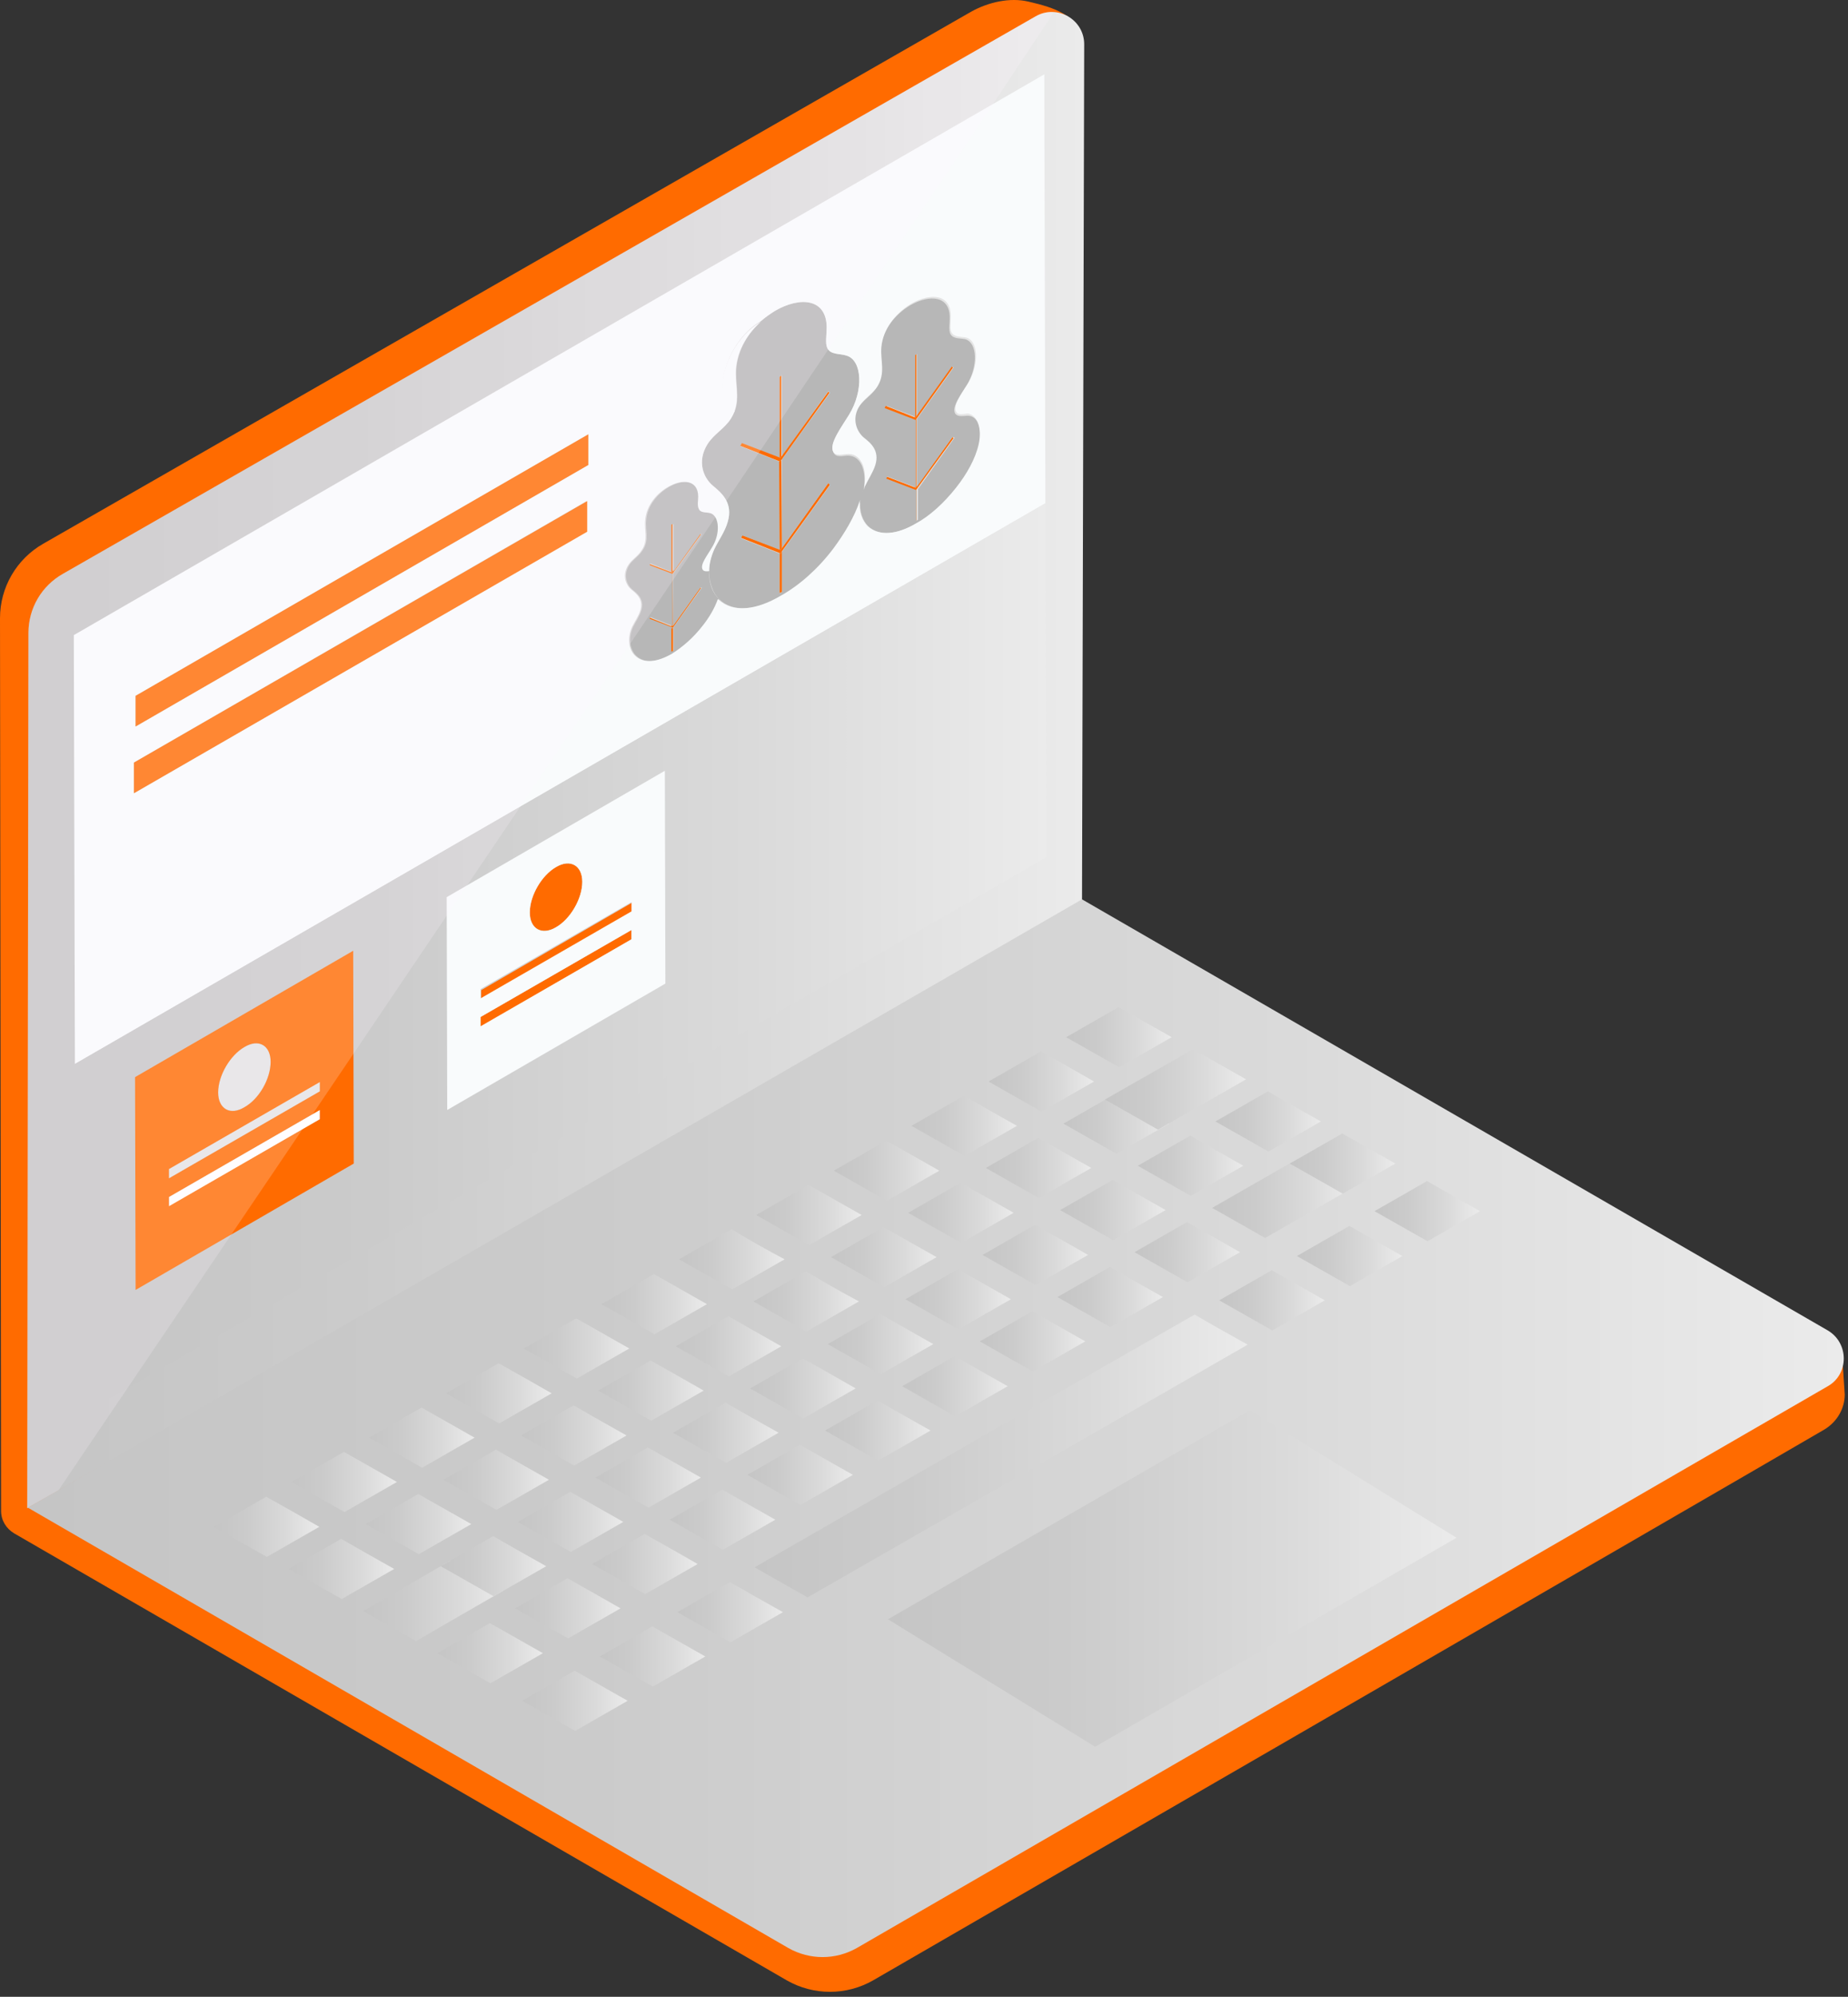 <svg width="338" height="365" viewBox="0 0 338 365" fill="none" xmlns="http://www.w3.org/2000/svg">
<rect x="0" y="0" width="338" height="365" fill="#333333" stroke="none"/>
<path d="M7.9 99.395L177.7 2.095C180.8 0.395 184.7 -0.505 188.1 0.295C192.9 1.395 197.4 2.895 197.4 7.095L197.7 164.895L182.8 173.695C187.7 176.095 336.7 248.595 337 248.795L337.4 254.895C337.4 257.495 336 259.895 333.7 261.295C308.3 276.095 159.7 361.995 159.7 361.995C154.8 364.795 148.8 364.795 143.9 361.995L2.6 280.295C1.1 279.395 0.2 277.895 0.2 276.195L0 112.995C0 107.395 3 102.195 7.9 99.395Z" fill="#FF6B00"/>
<path d="M5 275.695L197.9 165.595L198.3 8.095C198.3 3.595 193.4 0.695 189.4 2.995L11.5 104.895C7.6 107.095 5.2 111.195 5.2 115.695L5 275.695Z" fill="url(#paint0_linear)"/>
<path d="M167.3 89.595L167.5 89.695L167.6 89.495V95.095L167.3 95.295V89.595Z" fill="#FF6B00"/>
<path d="M142.5 68.895L142.9 68.595V83.495L142.7 83.695L142.5 83.595V68.895Z" fill="#FF6B00"/>
<path d="M58.5 197.695V199.495L30.9 215.395V213.695L58.5 197.695Z" fill="#E4E4E4"/>
<path d="M58.5 202.895V204.595L30.9 220.595V218.795L58.5 202.895Z" fill="white"/>
<path d="M174.2 79.895L174.4 80.095L167.6 89.495L167.5 89.695L167.3 89.595L161.8 87.495L162.1 87.095L167.3 89.095L167.5 89.195L167.6 88.995L174.2 79.895Z" fill="#FF6B00"/>
<path d="M167.3 76.695L167.4 76.795L167.6 76.595V88.995L167.5 89.195L167.3 89.095V76.695Z" fill="#FF6B00"/>
<path d="M167.2 64.895L167.6 64.695V76.095L167.4 76.295H167.3L167.2 64.895Z" fill="#FF6B00"/>
<path d="M177 75.995C178.9 75.995 179.7 78.495 179.1 81.195C178.5 83.895 176.9 86.695 175 89.095C172.8 91.895 170.2 94.295 167.6 95.695C164.2 97.695 160.9 98.095 158.8 96.195C157.8 95.195 157.1 93.495 157.4 91.395C157.5 90.895 157.7 90.495 157.8 89.995C157.8 89.895 157.8 89.795 157.8 89.795C157.9 89.595 157.9 89.395 158 89.195C158.6 87.895 159.5 86.595 159.9 85.295C160.7 82.695 159.1 81.295 157.8 80.295C156.5 79.195 155.5 76.895 157 74.495C157.9 73.095 159.4 72.295 160.3 70.895C161.8 68.495 160.8 66.195 161 63.795C161.3 60.295 163.8 57.395 166.5 55.795C170 53.795 173.8 53.995 173.7 58.195C173.7 59.195 173.5 60.295 173.8 60.995C174.3 61.995 175.5 61.795 176.5 61.995C178.8 62.595 178.9 66.895 176.9 70.295C175.8 72.095 174 74.395 174.7 75.595C175.2 76.295 176.2 75.995 177 75.995ZM174.2 79.895L167.7 88.995V76.595L174.4 67.195L174.2 66.995L167.7 76.095V64.695L167.4 64.895V76.195L162.2 74.195L162 74.595L167.5 76.695V89.095L162.3 87.095L162.1 87.495L167.6 89.595V95.195L167.9 94.995V89.395L174.6 79.995L174.2 79.895Z" fill="#B7B7B7"/>
<path d="M151.5 88.295L151.8 88.595L143 100.795L142.8 101.195L142.6 101.095L135.5 98.295L135.7 97.795L142.6 100.395L142.8 100.495L143 100.195L151.5 88.295Z" fill="#FF6B00"/>
<path d="M155.1 83.295C157.6 83.295 158.6 86.395 157.9 89.795C157.9 89.895 157.9 89.995 157.9 89.995C157.8 90.495 157.7 90.895 157.5 91.395C156.5 94.495 154.6 97.595 152.6 100.295C149.8 103.995 146.4 106.995 143 108.895C138.6 111.495 134.3 112.095 131.6 109.595L131.5 109.495C130.4 108.395 129.7 106.495 129.7 104.395C129.7 103.195 130 101.895 130.6 100.495C131.4 98.795 132.6 97.195 133.1 95.395C134.1 91.995 132.1 90.195 130.4 88.795C128.7 87.395 127.4 84.395 129.4 81.195C130.6 79.295 132.5 78.395 133.7 76.495C134 75.995 134.2 75.595 134.4 75.095C135.4 72.495 134.4 69.895 134.7 67.195C135 63.795 136.9 60.795 139.3 58.595C140.1 57.895 141 57.295 141.8 56.795C146.3 54.195 151.2 54.495 151.2 59.895C151.2 61.195 150.9 62.695 151.3 63.595C151.9 64.895 153.6 64.595 154.8 64.995C157.7 65.795 158 71.395 155.3 75.795C153.9 78.095 151.6 81.095 152.4 82.595C152.8 83.795 154.1 83.295 155.1 83.295ZM151.5 88.295L143 100.195V83.995L151.8 71.795L151.5 71.495L143 83.395V68.595L142.6 68.895V83.695L135.8 81.095L135.5 81.595L142.6 84.395V100.495L135.8 97.895L135.5 98.395L142.6 101.195V108.495L143 108.195V100.895L151.8 88.695L151.5 88.295Z" fill="#B7B7B7"/>
<path d="M142.6 101.095L142.8 101.195L143 100.795V108.195L142.6 108.395V101.095Z" fill="#FF6B00"/>
<path d="M142.5 84.295L142.7 84.395L142.9 84.095L143 100.195L142.8 100.495L142.6 100.395L142.5 84.295Z" fill="#FF6B00"/>
<path d="M128 97.495L128.2 97.695L123 104.895L122.9 104.995H122.8L118.6 103.395L118.8 103.095L122.8 104.595L122.9 104.695L123 104.495L128 97.495Z" fill="#FF6B00"/>
<path d="M122.8 104.995H122.9L123 104.895L123.1 114.395L122.9 114.495H122.8V104.995Z" fill="#FF6B00"/>
<path d="M128.1 107.395L128.2 107.495L123.1 114.695L122.9 114.895L122.8 114.795L118.6 113.195L118.8 112.895L122.8 114.495H122.9L123.1 114.395L128.1 107.395Z" fill="#FF6B00"/>
<path d="M129.7 104.395C129.6 106.595 130.3 108.395 131.5 109.495C130.9 111.195 129.9 112.895 128.7 114.395C127 116.595 125 118.295 123.1 119.495C120.5 120.995 118 121.395 116.4 119.895C115.3 118.895 114.8 116.795 115.8 114.595C116.3 113.595 117 112.595 117.3 111.595C117.9 109.595 116.7 108.595 115.7 107.795C114.7 106.995 113.9 105.195 115.1 103.295C115.8 102.195 116.9 101.695 117.6 100.495C118.8 98.695 118 96.895 118.2 95.095C118.4 92.395 120.3 90.195 122.4 88.995C125 87.495 127.9 87.695 127.9 90.795C127.9 91.495 127.7 92.395 128 92.995C128.3 93.795 129.3 93.595 130.1 93.795C131.8 94.295 132 97.595 130.4 100.095C129.6 101.495 128.2 103.195 128.7 104.095C128.7 104.495 129.2 104.495 129.7 104.395ZM128.1 107.395L123.1 114.395V104.895L128.3 97.695L128.2 97.495L123.2 104.495V95.795L123 95.895V104.595L119 102.995L118.8 103.295L123 104.895V114.395L119 112.795L118.8 113.095L123 114.695V118.995L123.2 118.895V114.595L128.4 107.395H128.1Z" fill="#B7B7B7"/>
<path d="M122.8 114.795L122.9 114.895L123.1 114.695V118.995L122.8 119.095V114.795Z" fill="#FF6B00"/>
<path d="M151.5 71.595L151.7 71.795L142.9 84.095L142.7 84.395L142.5 84.295L135.4 81.495L135.7 80.995L142.5 83.595L142.7 83.695L142.9 83.495L151.5 71.595Z" fill="#FF6B00"/>
<path d="M138.9 58.995C139 58.895 139.1 58.895 139.2 58.795C136.8 60.895 134.9 63.895 134.6 67.395C134.4 70.095 135.3 72.595 134.3 75.295C132.9 74.695 132.1 73.095 132.1 70.795C132.1 66.495 135.1 61.195 138.9 58.995Z" fill="#F9FBFC"/>
<path d="M191 13.595L13.5 116.095L13.7 194.495L191.2 91.995L191 13.595ZM24.5 144.995V139.395L107.3 91.595V97.195L24.5 144.995ZM24.8 132.795V127.195L107.6 79.395V84.995L24.8 132.795ZM179 81.195C178.4 83.895 176.8 86.695 174.9 89.095C172.7 91.895 170.1 94.295 167.5 95.695C164.1 97.695 160.8 98.095 158.7 96.195C157.7 95.195 157 93.495 157.3 91.395C156.3 94.495 154.4 97.595 152.4 100.295C149.6 103.995 146.2 106.995 142.8 108.895C138.4 111.495 134.1 112.095 131.4 109.595L131.3 109.495C130.7 111.195 129.7 112.895 128.5 114.395C126.8 116.595 124.8 118.295 122.9 119.495C120.3 120.995 117.8 121.395 116.2 119.895C115.1 118.895 114.6 116.795 115.6 114.595C116.1 113.595 116.8 112.595 117.1 111.595C117.7 109.595 116.5 108.595 115.5 107.795C114.5 106.995 113.7 105.195 114.9 103.295C115.6 102.195 116.7 101.695 117.4 100.495C118.6 98.695 117.8 96.895 118 95.095C118.2 92.395 120.1 90.195 122.2 88.995C124.8 87.495 127.7 87.695 127.7 90.795C127.7 91.495 127.5 92.395 127.8 92.995C128.1 93.795 129.1 93.595 129.9 93.795C131.6 94.295 131.8 97.595 130.2 100.095C129.4 101.495 128 103.195 128.5 104.095C128.7 104.495 129.2 104.395 129.7 104.395C129.7 103.195 130 101.895 130.6 100.495C131.4 98.795 132.6 97.195 133.1 95.395C134.1 91.995 132.1 90.195 130.4 88.795C128.7 87.395 127.4 84.395 129.4 81.195C130.6 79.295 132.5 78.395 133.7 76.495C134 75.995 134.2 75.595 134.4 75.095C133 74.495 132.2 72.895 132.2 70.595C132.2 66.295 135.2 60.995 139 58.795C139.1 58.695 139.2 58.695 139.3 58.595C140.1 57.895 141 57.295 141.8 56.795C146.3 54.195 151.2 54.495 151.2 59.895C151.2 61.195 150.9 62.695 151.3 63.595C151.9 64.895 153.6 64.595 154.8 64.995C157.7 65.795 158 71.395 155.3 75.795C153.9 78.095 151.6 81.095 152.4 82.595C152.9 83.495 154.2 82.995 155.2 82.995C157.7 82.995 158.7 86.095 158 89.495C158.1 89.295 158.1 89.095 158.2 88.895C158.8 87.595 159.7 86.295 160.1 84.995C160.9 82.395 159.3 80.995 158 79.995C156.7 78.895 155.7 76.595 157.2 74.195C158.1 72.795 159.6 71.995 160.5 70.595C162 68.195 161 65.895 161.2 63.495C161.5 59.995 164 57.095 166.7 55.495C170.2 53.495 174 53.695 173.9 57.895C173.9 58.895 173.7 59.995 174 60.695C174.5 61.695 175.7 61.495 176.7 61.695C179 62.295 179.1 66.595 177.1 69.995C176 71.795 174.2 74.095 174.9 75.295C175.3 75.995 176.3 75.595 177.1 75.595C178.9 75.995 179.6 78.495 179 81.195Z" fill="#F9FBFC"/>
<path d="M174.1 66.995L174.3 67.195L167.6 76.595L167.4 76.795L167.3 76.695L161.8 74.595L162 74.195L167.3 76.295H167.4L167.6 76.095L174.1 66.995Z" fill="#FF6B00"/>
<path d="M115.5 169.995V171.695L87.9 187.695V185.895L115.5 169.995Z" fill="#FF6B00"/>
<path d="M115.6 165V166.8L88 182.7V181L115.6 165Z" fill="#FF6B00"/>
<path d="M13.7 194.495L191.2 91.995L191.4 156.695L13.9 259.195L13.7 194.495ZM121.7 179.895L121.6 140.995L81.7 163.995L81.8 202.895L121.7 179.895ZM64.7 212.795L64.6 173.895L24.7 196.995L24.8 235.895L64.7 212.795Z" fill="url(#paint1_linear)"/>
<path d="M101.7 158.495C104.3 156.995 106.5 158.195 106.5 161.195C106.5 164.195 104.4 167.995 101.7 169.495C99.1 170.995 96.9 169.795 96.9 166.795C96.9 163.795 99 159.995 101.7 158.495Z" fill="#FF6B00"/>
<path d="M122.8 95.895L123 95.795V104.495L122.9 104.695L122.8 104.595V95.895Z" fill="#FF6B00"/>
<path d="M81.7 163.995L121.6 140.895L121.7 179.795L81.8 202.895L81.7 163.995ZM101.7 158.495C99.1 159.995 96.9 163.695 96.9 166.795C96.9 169.795 99.1 171.095 101.7 169.495C104.3 167.995 106.5 164.295 106.5 161.195C106.5 158.195 104.3 156.895 101.7 158.495ZM115.5 166.595V164.895L87.9 180.795V182.495L115.5 166.595ZM115.5 171.695V169.995L87.9 185.895V187.595L115.5 171.695Z" fill="#F9FBFC"/>
<path d="M44.7 191.395C47.4 189.895 49.5 191.095 49.5 194.095C49.5 197.095 47.4 200.895 44.7 202.395C42.1 203.895 39.9 202.695 39.9 199.695C39.9 196.595 42 192.895 44.7 191.395Z" fill="#E4E4E4"/>
<path d="M24.7 196.895L64.6 173.795L64.7 212.695L24.8 235.795L24.7 196.895ZM44.7 191.395C42.1 192.895 39.9 196.595 39.9 199.695C39.9 202.695 42.1 203.995 44.7 202.395C47.4 200.895 49.5 197.195 49.5 194.095C49.5 191.095 47.3 189.795 44.7 191.395ZM58.5 199.495V197.795L30.9 213.695V215.395L58.5 199.495ZM58.5 204.595V202.895L30.9 218.795V220.495L58.5 204.595Z" fill="#FF6B00"/>
<path d="M107.4 91.595V97.195L24.5 144.995V139.395L107.4 91.595Z" fill="#FF6B00"/>
<path d="M107.6 79.395V84.995L24.8 132.795V127.195L107.6 79.395Z" fill="#FF6B00"/>
<path d="M5.1 275.595L197.9 164.395L334.3 243.195C338.2 245.495 338.2 251.195 334.3 253.395L156.7 356.095C152.8 358.295 148.1 358.295 144.2 356.095L5.1 275.595Z" fill="url(#paint2_linear)"/>
<path d="M58.4 279.095C54.6 281.295 52.6 282.395 48.8 284.595C44.9 282.395 43 281.295 39.1 279.095C42.9 276.895 44.9 275.795 48.7 273.595C52.6 275.795 54.6 276.895 58.4 279.095Z" fill="url(#paint3_linear)"/>
<path d="M72.6 270.895C68.8 273.095 66.8 274.195 63 276.395C59.1 274.195 57.2 273.095 53.3 270.895C57.1 268.695 59.1 267.595 62.9 265.395C66.8 267.595 68.7 268.695 72.6 270.895Z" fill="url(#paint4_linear)"/>
<path d="M86.8 262.795C83 264.995 81 266.095 77.2 268.295C73.3 266.095 71.4 264.995 67.5 262.795C71.3 260.595 73.3 259.495 77.1 257.295C81 259.495 82.9 260.595 86.8 262.795Z" fill="url(#paint5_linear)"/>
<path d="M100.9 254.695C97.1 256.895 95.1 257.995 91.3 260.195C87.4 257.995 85.5 256.895 81.6 254.695C85.4 252.495 87.4 251.395 91.2 249.195C95.1 251.395 97.1 252.495 100.9 254.695Z" fill="url(#paint6_linear)"/>
<path d="M115.1 246.495C111.3 248.695 109.3 249.795 105.5 251.995C101.6 249.795 99.7 248.695 95.8 246.495C99.6 244.295 101.6 243.195 105.4 240.995C109.3 243.195 111.2 244.295 115.1 246.495Z" fill="url(#paint7_linear)"/>
<path d="M129.3 238.395C125.5 240.595 123.5 241.695 119.7 243.895C115.8 241.695 113.9 240.595 110 238.395C113.8 236.195 115.8 235.095 119.6 232.895C123.5 235.095 125.4 236.195 129.3 238.395Z" fill="url(#paint8_linear)"/>
<path d="M143.5 230.195C139.7 232.395 137.7 233.495 133.9 235.695C130 233.495 128.1 232.395 124.2 230.195C128 227.995 130 226.895 133.8 224.695C137.6 226.995 139.6 228.095 143.5 230.195Z" fill="url(#paint9_linear)"/>
<path d="M157.6 222.095C153.8 224.295 151.8 225.395 148 227.595C144.1 225.395 142.2 224.295 138.3 222.095C142.1 219.895 144.1 218.795 147.9 216.595C151.8 218.795 153.7 219.895 157.6 222.095Z" fill="url(#paint10_linear)"/>
<path d="M171.8 213.995C168 216.195 166 217.295 162.2 219.495C158.3 217.295 156.4 216.195 152.5 213.995C156.3 211.795 158.3 210.695 162.1 208.495C166 210.695 167.9 211.795 171.8 213.995Z" fill="url(#paint11_linear)"/>
<path d="M186 205.795C182.2 207.995 180.2 209.095 176.4 211.295C172.5 209.095 170.6 207.995 166.7 205.795C170.5 203.595 172.5 202.495 176.3 200.295C180.1 202.495 182.1 203.595 186 205.795Z" fill="url(#paint12_linear)"/>
<path d="M200.1 197.695C196.3 199.895 194.3 200.995 190.5 203.195C186.6 200.995 184.7 199.895 180.8 197.695C184.6 195.495 186.6 194.395 190.4 192.195C194.3 194.395 196.3 195.495 200.1 197.695Z" fill="url(#paint13_linear)"/>
<path d="M214.3 189.595C210.5 191.795 208.5 192.895 204.7 195.095C200.8 192.895 198.9 191.795 195 189.595C198.8 187.395 200.8 186.295 204.6 184.095C208.5 186.295 210.4 187.395 214.3 189.595Z" fill="url(#paint14_linear)"/>
<path d="M72.1 286.795C68.3 288.995 66.3 290.095 62.5 292.295C58.6 290.095 56.7 288.995 52.8 286.795C56.6 284.595 58.6 283.495 62.4 281.295C66.2 283.495 68.2 284.595 72.1 286.795Z" fill="url(#paint15_linear)"/>
<path d="M86.2 278.595C82.4 280.795 80.4 281.895 76.6 284.095C72.7 281.895 70.8 280.795 66.9 278.595C70.7 276.395 72.7 275.295 76.5 273.095C80.4 275.295 82.3 276.395 86.2 278.595Z" fill="url(#paint16_linear)"/>
<path d="M100.4 270.495C96.6 272.695 94.6 273.795 90.8 275.995C86.9 273.795 85 272.695 81.1 270.495C84.9 268.295 86.9 267.195 90.7 264.995C94.6 267.195 96.5 268.295 100.4 270.495Z" fill="url(#paint17_linear)"/>
<path d="M114.6 262.395C110.8 264.595 108.8 265.695 105 267.895C101.1 265.695 99.2 264.595 95.3 262.395C99.1 260.195 101.1 259.095 104.9 256.895C108.7 259.095 110.7 260.195 114.6 262.395Z" fill="url(#paint18_linear)"/>
<path d="M128.7 254.195C124.9 256.395 122.9 257.495 119.1 259.695C115.2 257.495 113.3 256.395 109.4 254.195C113.2 251.995 115.2 250.895 119 248.695C122.9 250.895 124.9 251.995 128.7 254.195Z" fill="url(#paint19_linear)"/>
<path d="M142.9 246.095C139.1 248.295 137.1 249.395 133.3 251.595C129.4 249.395 127.5 248.295 123.6 246.095C127.4 243.895 129.4 242.795 133.2 240.595C137.1 242.795 139 243.895 142.9 246.095Z" fill="url(#paint20_linear)"/>
<path d="M157.1 237.895C153.3 240.095 151.3 241.195 147.5 243.395C143.6 241.195 141.7 240.095 137.8 237.895C141.6 235.695 143.6 234.595 147.4 232.395C151.3 234.695 153.2 235.795 157.1 237.895Z" fill="url(#paint21_linear)"/>
<path d="M171.3 229.795C167.5 231.995 165.5 233.095 161.7 235.295C157.8 233.095 155.9 231.995 152 229.795C155.8 227.595 157.8 226.495 161.6 224.295C165.4 226.495 167.4 227.595 171.3 229.795Z" fill="url(#paint22_linear)"/>
<path d="M185.4 221.695C181.6 223.895 179.6 224.995 175.8 227.195C171.9 224.995 170 223.895 166.1 221.695C169.9 219.495 171.9 218.395 175.7 216.195C179.6 218.395 181.5 219.495 185.4 221.695Z" fill="url(#paint23_linear)"/>
<path d="M199.6 213.495C195.8 215.695 193.8 216.795 190 218.995C186.1 216.795 184.2 215.695 180.3 213.495C184.1 211.295 186.1 210.195 189.9 207.995C193.8 210.195 195.7 211.295 199.6 213.495Z" fill="url(#paint24_linear)"/>
<path d="M213.8 205.395C210 207.595 208 208.695 204.2 210.895C200.3 208.695 198.4 207.595 194.5 205.395C198.3 203.195 200.3 202.095 204.1 199.895C207.9 202.095 209.9 203.195 213.8 205.395Z" fill="url(#paint25_linear)"/>
<path d="M227.9 197.295C221.5 200.995 218.2 202.795 211.8 206.495C207.9 204.295 206 203.195 202.1 200.995C208.5 197.295 211.8 195.495 218.2 191.795C222.1 193.995 224 195.095 227.9 197.295Z" fill="url(#paint26_linear)"/>
<path d="M92 290.795C85.6 294.495 82.4 296.295 76.1 299.995C72.2 297.795 70.3 296.695 66.4 294.495C72.8 290.795 76 288.995 82.3 285.295C86.2 287.495 88.1 288.595 92 290.795Z" fill="url(#paint27_linear)"/>
<path d="M99.9 286.295C96.1 288.495 94.1 289.595 90.3 291.795C86.4 289.595 84.5 288.495 80.6 286.295C84.4 284.095 86.4 282.995 90.2 280.795C94 282.995 96 284.095 99.9 286.295Z" fill="url(#paint28_linear)"/>
<path d="M114 278.195C110.2 280.395 108.2 281.495 104.4 283.695C100.5 281.495 98.6 280.395 94.7 278.195C98.5 275.995 100.5 274.895 104.3 272.695C108.2 274.895 110.1 275.995 114 278.195Z" fill="url(#paint29_linear)"/>
<path d="M128.2 270.095C124.4 272.295 122.4 273.395 118.6 275.595C114.7 273.395 112.8 272.295 108.9 270.095C112.7 267.895 114.7 266.795 118.5 264.595C122.4 266.795 124.3 267.895 128.2 270.095Z" fill="url(#paint30_linear)"/>
<path d="M142.4 261.895C138.6 264.095 136.6 265.195 132.8 267.395C128.9 265.195 127 264.095 123.1 261.895C126.9 259.695 128.9 258.595 132.7 256.395C136.5 258.595 138.5 259.695 142.4 261.895Z" fill="url(#paint31_linear)"/>
<path d="M156.5 253.795C152.7 255.995 150.7 257.095 146.9 259.295C143 257.095 141.1 255.995 137.2 253.795C141 251.595 143 250.495 146.8 248.295C150.7 250.495 152.7 251.595 156.5 253.795Z" fill="url(#paint32_linear)"/>
<path d="M170.7 245.695C166.9 247.895 164.9 248.995 161.1 251.195C157.2 248.995 155.3 247.895 151.4 245.695C155.2 243.495 157.2 242.395 161 240.195C164.9 242.395 166.8 243.495 170.7 245.695Z" fill="url(#paint33_linear)"/>
<path d="M184.9 237.495C181.1 239.695 179.1 240.795 175.3 242.995C171.4 240.795 169.5 239.695 165.6 237.495C169.4 235.295 171.4 234.195 175.2 231.995C179.1 234.195 181 235.295 184.9 237.495Z" fill="url(#paint34_linear)"/>
<path d="M199 229.395C195.2 231.595 193.2 232.695 189.4 234.895C185.5 232.695 183.6 231.595 179.7 229.395C183.5 227.195 185.5 226.095 189.3 223.895C193.2 226.095 195.2 227.195 199 229.395Z" fill="url(#paint35_linear)"/>
<path d="M213.2 221.195C209.4 223.395 207.4 224.495 203.6 226.695C199.7 224.495 197.8 223.395 193.9 221.195C197.7 218.995 199.7 217.895 203.5 215.695C207.4 217.895 209.3 218.995 213.2 221.195Z" fill="url(#paint36_linear)"/>
<path d="M227.4 213.095C223.6 215.295 221.6 216.395 217.8 218.595C213.9 216.395 212 215.295 208.1 213.095C211.9 210.895 213.9 209.795 217.7 207.595C221.6 209.795 223.5 210.895 227.4 213.095Z" fill="url(#paint37_linear)"/>
<path d="M241.6 204.995C237.8 207.195 235.8 208.295 232 210.495C228.1 208.295 226.2 207.195 222.3 204.995C226.1 202.795 228.1 201.695 231.9 199.495C235.7 201.695 237.7 202.795 241.6 204.995Z" fill="url(#paint38_linear)"/>
<path d="M99.3 302.195C95.5 304.395 93.5 305.495 89.7 307.695C85.8 305.495 83.9 304.395 80 302.195C83.8 299.995 85.8 298.895 89.6 296.695C93.5 298.895 95.4 299.995 99.3 302.195Z" fill="url(#paint39_linear)"/>
<path d="M113.5 293.995C109.7 296.195 107.7 297.295 103.9 299.495C100 297.295 98.1 296.195 94.2 293.995C98 291.795 100 290.695 103.8 288.495C107.7 290.695 109.6 291.795 113.5 293.995Z" fill="url(#paint40_linear)"/>
<path d="M127.6 285.895C123.8 288.095 121.8 289.195 118 291.395C114.1 289.195 112.2 288.095 108.3 285.895C112.1 283.695 114.1 282.595 117.9 280.395C121.8 282.595 123.8 283.695 127.6 285.895Z" fill="url(#paint41_linear)"/>
<path d="M141.8 277.795C138 279.995 136 281.095 132.2 283.295C128.3 281.095 126.4 279.995 122.5 277.795C126.3 275.595 128.3 274.495 132.1 272.295C136 274.495 137.9 275.595 141.8 277.795Z" fill="url(#paint42_linear)"/>
<path d="M156 269.595C152.2 271.795 150.2 272.895 146.4 275.095C142.5 272.895 140.6 271.795 136.7 269.595C140.5 267.395 142.5 266.295 146.3 264.095C150.2 266.295 152.1 267.395 156 269.595Z" fill="url(#paint43_linear)"/>
<path d="M170.2 261.495C166.4 263.695 164.4 264.795 160.6 266.995C156.7 264.795 154.8 263.695 150.9 261.495C154.7 259.295 156.7 258.195 160.5 255.995C164.3 258.195 166.3 259.295 170.2 261.495Z" fill="url(#paint44_linear)"/>
<path d="M184.3 253.395C180.5 255.595 178.5 256.695 174.7 258.895C170.8 256.695 168.9 255.595 165 253.395C168.8 251.195 170.8 250.095 174.6 247.895C178.5 250.095 180.4 251.195 184.3 253.395Z" fill="url(#paint45_linear)"/>
<path d="M198.5 245.195C194.7 247.395 192.7 248.495 188.9 250.695C185 248.495 183.1 247.395 179.2 245.195C183 242.995 185 241.895 188.8 239.695C192.7 241.895 194.6 242.995 198.5 245.195Z" fill="url(#paint46_linear)"/>
<path d="M212.7 237.095C208.9 239.295 206.9 240.395 203.1 242.595C199.2 240.395 197.3 239.295 193.4 237.095C197.2 234.895 199.2 233.795 203 231.595C206.8 233.795 208.8 234.895 212.7 237.095Z" fill="url(#paint47_linear)"/>
<path d="M226.8 228.895C223 231.095 221 232.195 217.2 234.395C213.3 232.195 211.4 231.095 207.5 228.895C211.3 226.695 213.3 225.595 217.1 223.395C221 225.595 223 226.695 226.8 228.895Z" fill="url(#paint48_linear)"/>
<path d="M247.1 217.295C240.8 220.895 237.7 222.695 231.4 226.295C227.5 224.095 225.6 222.995 221.7 220.795C228 217.195 231.1 215.395 237.4 211.795C241.3 213.995 243.2 215.095 247.1 217.295Z" fill="url(#paint49_linear)"/>
<path d="M255.2 212.695C251.4 214.895 249.4 215.995 245.6 218.195C241.7 215.995 239.8 214.895 235.9 212.695C239.7 210.495 241.7 209.395 245.5 207.195C249.4 209.395 251.3 210.495 255.2 212.695Z" fill="url(#paint50_linear)"/>
<path d="M114.8 310.895C111 313.095 109 314.195 105.2 316.395C101.3 314.195 99.4 313.095 95.5 310.895C99.3 308.695 101.3 307.595 105.1 305.395C109 307.595 110.9 308.695 114.8 310.895Z" fill="url(#paint51_linear)"/>
<path d="M129 302.795C125.2 304.995 123.2 306.095 119.4 308.295C115.5 306.095 113.6 304.995 109.7 302.795C113.5 300.595 115.5 299.495 119.3 297.295C123.2 299.495 125.1 300.595 129 302.795Z" fill="url(#paint52_linear)"/>
<path d="M143.2 294.695C139.4 296.895 137.4 297.995 133.6 300.195C129.7 297.995 127.8 296.895 123.9 294.695C127.7 292.495 129.7 291.395 133.5 289.195C137.3 291.395 139.3 292.495 143.2 294.695Z" fill="url(#paint53_linear)"/>
<path d="M228.2 245.795C201.4 261.195 174.6 276.595 147.7 291.995C143.8 289.795 141.9 288.695 138 286.495C164.8 271.095 191.6 255.695 218.5 240.295C222.4 242.595 224.3 243.595 228.2 245.795Z" fill="url(#paint54_linear)"/>
<path d="M242.3 237.695C238.5 239.895 236.5 240.995 232.7 243.195C228.8 240.995 226.9 239.895 223 237.695C226.8 235.495 228.8 234.395 232.6 232.195C236.5 234.395 238.5 235.495 242.3 237.695Z" fill="url(#paint55_linear)"/>
<path d="M256.5 229.595C252.7 231.795 250.7 232.895 246.9 235.095C243 232.895 241.1 231.795 237.2 229.595C241 227.395 243 226.295 246.8 224.095C250.7 226.295 252.6 227.395 256.5 229.595Z" fill="url(#paint56_linear)"/>
<path d="M270.7 221.395C266.9 223.595 264.9 224.695 261.1 226.895C257.2 224.695 255.3 223.595 251.4 221.395C255.2 219.195 257.2 218.095 261 215.895C264.9 218.095 266.8 219.195 270.7 221.395Z" fill="url(#paint57_linear)"/>
<path d="M162.4 295.995L228.6 257.795L266.4 281.095L200.3 319.295L162.4 295.995Z" fill="url(#paint58_linear)"/>
<path opacity="0.2" d="M189.4 2.995L11.5 104.895C7.6 107.095 5.2 111.195 5.2 115.695L4.9 275.695L10.7 272.395C45.3 221.295 175.6 28.595 192.7 2.295C191.7 2.095 190.5 2.295 189.4 2.995Z" fill="#FFF9FF"/>
<defs>
<linearGradient id="paint0_linear" x1="4.973" y1="139.195" x2="198.299" y2="139.195" gradientUnits="userSpaceOnUse">
<stop stop-color="#C5C5C5"/>
<stop offset="0.31" stop-color="#CBCBCB"/>
<stop offset="0.695" stop-color="#DADADA"/>
<stop offset="1" stop-color="#EBEBEB"/>
</linearGradient>
<linearGradient id="paint1_linear" x1="13.676" y1="175.75" x2="191.399" y2="175.75" gradientUnits="userSpaceOnUse">
<stop stop-color="#C5C5C5"/>
<stop offset="0.31" stop-color="#CBCBCB"/>
<stop offset="0.695" stop-color="#DADADA"/>
<stop offset="1" stop-color="#EBEBEB"/>
</linearGradient>
<linearGradient id="paint2_linear" x1="5.055" y1="261.249" x2="337.224" y2="261.249" gradientUnits="userSpaceOnUse">
<stop stop-color="#C5C5C5"/>
<stop offset="0.31" stop-color="#CBCBCB"/>
<stop offset="0.695" stop-color="#DADADA"/>
<stop offset="1" stop-color="#EBEBEB"/>
</linearGradient>
<linearGradient id="paint3_linear" x1="39.097" y1="279.106" x2="58.4" y2="279.106" gradientUnits="userSpaceOnUse">
<stop stop-color="#C5C5C5"/>
<stop offset="0.31" stop-color="#CBCBCB"/>
<stop offset="0.695" stop-color="#DADADA"/>
<stop offset="1" stop-color="#EBEBEB"/>
</linearGradient>
<linearGradient id="paint4_linear" x1="53.297" y1="270.905" x2="72.6" y2="270.905" gradientUnits="userSpaceOnUse">
<stop stop-color="#C5C5C5"/>
<stop offset="0.31" stop-color="#CBCBCB"/>
<stop offset="0.695" stop-color="#DADADA"/>
<stop offset="1" stop-color="#EBEBEB"/>
</linearGradient>
<linearGradient id="paint5_linear" x1="67.497" y1="262.805" x2="86.8" y2="262.805" gradientUnits="userSpaceOnUse">
<stop stop-color="#C5C5C5"/>
<stop offset="0.31" stop-color="#CBCBCB"/>
<stop offset="0.695" stop-color="#DADADA"/>
<stop offset="1" stop-color="#EBEBEB"/>
</linearGradient>
<linearGradient id="paint6_linear" x1="81.597" y1="254.705" x2="100.9" y2="254.705" gradientUnits="userSpaceOnUse">
<stop stop-color="#C5C5C5"/>
<stop offset="0.31" stop-color="#CBCBCB"/>
<stop offset="0.695" stop-color="#DADADA"/>
<stop offset="1" stop-color="#EBEBEB"/>
</linearGradient>
<linearGradient id="paint7_linear" x1="95.797" y1="246.506" x2="115.1" y2="246.506" gradientUnits="userSpaceOnUse">
<stop stop-color="#C5C5C5"/>
<stop offset="0.31" stop-color="#CBCBCB"/>
<stop offset="0.695" stop-color="#DADADA"/>
<stop offset="1" stop-color="#EBEBEB"/>
</linearGradient>
<linearGradient id="paint8_linear" x1="109.997" y1="238.405" x2="129.3" y2="238.405" gradientUnits="userSpaceOnUse">
<stop stop-color="#C5C5C5"/>
<stop offset="0.31" stop-color="#CBCBCB"/>
<stop offset="0.695" stop-color="#DADADA"/>
<stop offset="1" stop-color="#EBEBEB"/>
</linearGradient>
<linearGradient id="paint9_linear" x1="124.198" y1="230.205" x2="143.5" y2="230.205" gradientUnits="userSpaceOnUse">
<stop stop-color="#C5C5C5"/>
<stop offset="0.31" stop-color="#CBCBCB"/>
<stop offset="0.695" stop-color="#DADADA"/>
<stop offset="1" stop-color="#EBEBEB"/>
</linearGradient>
<linearGradient id="paint10_linear" x1="138.297" y1="222.106" x2="157.6" y2="222.106" gradientUnits="userSpaceOnUse">
<stop stop-color="#C5C5C5"/>
<stop offset="0.31" stop-color="#CBCBCB"/>
<stop offset="0.695" stop-color="#DADADA"/>
<stop offset="1" stop-color="#EBEBEB"/>
</linearGradient>
<linearGradient id="paint11_linear" x1="152.497" y1="214.006" x2="171.8" y2="214.006" gradientUnits="userSpaceOnUse">
<stop stop-color="#C5C5C5"/>
<stop offset="0.31" stop-color="#CBCBCB"/>
<stop offset="0.695" stop-color="#DADADA"/>
<stop offset="1" stop-color="#EBEBEB"/>
</linearGradient>
<linearGradient id="paint12_linear" x1="166.698" y1="205.806" x2="186" y2="205.806" gradientUnits="userSpaceOnUse">
<stop stop-color="#C5C5C5"/>
<stop offset="0.31" stop-color="#CBCBCB"/>
<stop offset="0.695" stop-color="#DADADA"/>
<stop offset="1" stop-color="#EBEBEB"/>
</linearGradient>
<linearGradient id="paint13_linear" x1="180.797" y1="197.705" x2="200.1" y2="197.705" gradientUnits="userSpaceOnUse">
<stop stop-color="#C5C5C5"/>
<stop offset="0.31" stop-color="#CBCBCB"/>
<stop offset="0.695" stop-color="#DADADA"/>
<stop offset="1" stop-color="#EBEBEB"/>
</linearGradient>
<linearGradient id="paint14_linear" x1="194.997" y1="189.606" x2="214.3" y2="189.606" gradientUnits="userSpaceOnUse">
<stop stop-color="#C5C5C5"/>
<stop offset="0.31" stop-color="#CBCBCB"/>
<stop offset="0.695" stop-color="#DADADA"/>
<stop offset="1" stop-color="#EBEBEB"/>
</linearGradient>
<linearGradient id="paint15_linear" x1="52.797" y1="286.805" x2="72.1" y2="286.805" gradientUnits="userSpaceOnUse">
<stop stop-color="#C5C5C5"/>
<stop offset="0.31" stop-color="#CBCBCB"/>
<stop offset="0.695" stop-color="#DADADA"/>
<stop offset="1" stop-color="#EBEBEB"/>
</linearGradient>
<linearGradient id="paint16_linear" x1="66.897" y1="278.606" x2="86.2" y2="278.606" gradientUnits="userSpaceOnUse">
<stop stop-color="#C5C5C5"/>
<stop offset="0.31" stop-color="#CBCBCB"/>
<stop offset="0.695" stop-color="#DADADA"/>
<stop offset="1" stop-color="#EBEBEB"/>
</linearGradient>
<linearGradient id="paint17_linear" x1="81.097" y1="270.506" x2="100.4" y2="270.506" gradientUnits="userSpaceOnUse">
<stop stop-color="#C5C5C5"/>
<stop offset="0.31" stop-color="#CBCBCB"/>
<stop offset="0.695" stop-color="#DADADA"/>
<stop offset="1" stop-color="#EBEBEB"/>
</linearGradient>
<linearGradient id="paint18_linear" x1="95.297" y1="262.405" x2="114.6" y2="262.405" gradientUnits="userSpaceOnUse">
<stop stop-color="#C5C5C5"/>
<stop offset="0.31" stop-color="#CBCBCB"/>
<stop offset="0.695" stop-color="#DADADA"/>
<stop offset="1" stop-color="#EBEBEB"/>
</linearGradient>
<linearGradient id="paint19_linear" x1="109.397" y1="254.205" x2="128.7" y2="254.205" gradientUnits="userSpaceOnUse">
<stop stop-color="#C5C5C5"/>
<stop offset="0.31" stop-color="#CBCBCB"/>
<stop offset="0.695" stop-color="#DADADA"/>
<stop offset="1" stop-color="#EBEBEB"/>
</linearGradient>
<linearGradient id="paint20_linear" x1="123.597" y1="246.106" x2="142.9" y2="246.106" gradientUnits="userSpaceOnUse">
<stop stop-color="#C5C5C5"/>
<stop offset="0.31" stop-color="#CBCBCB"/>
<stop offset="0.695" stop-color="#DADADA"/>
<stop offset="1" stop-color="#EBEBEB"/>
</linearGradient>
<linearGradient id="paint21_linear" x1="137.797" y1="237.905" x2="157.1" y2="237.905" gradientUnits="userSpaceOnUse">
<stop stop-color="#C5C5C5"/>
<stop offset="0.31" stop-color="#CBCBCB"/>
<stop offset="0.695" stop-color="#DADADA"/>
<stop offset="1" stop-color="#EBEBEB"/>
</linearGradient>
<linearGradient id="paint22_linear" x1="151.997" y1="229.806" x2="171.3" y2="229.806" gradientUnits="userSpaceOnUse">
<stop stop-color="#C5C5C5"/>
<stop offset="0.31" stop-color="#CBCBCB"/>
<stop offset="0.695" stop-color="#DADADA"/>
<stop offset="1" stop-color="#EBEBEB"/>
</linearGradient>
<linearGradient id="paint23_linear" x1="166.097" y1="221.705" x2="185.4" y2="221.705" gradientUnits="userSpaceOnUse">
<stop stop-color="#C5C5C5"/>
<stop offset="0.31" stop-color="#CBCBCB"/>
<stop offset="0.695" stop-color="#DADADA"/>
<stop offset="1" stop-color="#EBEBEB"/>
</linearGradient>
<linearGradient id="paint24_linear" x1="180.297" y1="213.506" x2="199.6" y2="213.506" gradientUnits="userSpaceOnUse">
<stop stop-color="#C5C5C5"/>
<stop offset="0.31" stop-color="#CBCBCB"/>
<stop offset="0.695" stop-color="#DADADA"/>
<stop offset="1" stop-color="#EBEBEB"/>
</linearGradient>
<linearGradient id="paint25_linear" x1="194.497" y1="205.405" x2="213.8" y2="205.405" gradientUnits="userSpaceOnUse">
<stop stop-color="#C5C5C5"/>
<stop offset="0.31" stop-color="#CBCBCB"/>
<stop offset="0.695" stop-color="#DADADA"/>
<stop offset="1" stop-color="#EBEBEB"/>
</linearGradient>
<linearGradient id="paint26_linear" x1="202.097" y1="199.159" x2="227.9" y2="199.159" gradientUnits="userSpaceOnUse">
<stop stop-color="#C5C5C5"/>
<stop offset="0.31" stop-color="#CBCBCB"/>
<stop offset="0.695" stop-color="#DADADA"/>
<stop offset="1" stop-color="#EBEBEB"/>
</linearGradient>
<linearGradient id="paint27_linear" x1="66.397" y1="292.659" x2="92" y2="292.659" gradientUnits="userSpaceOnUse">
<stop stop-color="#C5C5C5"/>
<stop offset="0.31" stop-color="#CBCBCB"/>
<stop offset="0.695" stop-color="#DADADA"/>
<stop offset="1" stop-color="#EBEBEB"/>
</linearGradient>
<linearGradient id="paint28_linear" x1="80.597" y1="286.305" x2="99.9" y2="286.305" gradientUnits="userSpaceOnUse">
<stop stop-color="#C5C5C5"/>
<stop offset="0.31" stop-color="#CBCBCB"/>
<stop offset="0.695" stop-color="#DADADA"/>
<stop offset="1" stop-color="#EBEBEB"/>
</linearGradient>
<linearGradient id="paint29_linear" x1="94.698" y1="278.206" x2="114" y2="278.206" gradientUnits="userSpaceOnUse">
<stop stop-color="#C5C5C5"/>
<stop offset="0.31" stop-color="#CBCBCB"/>
<stop offset="0.695" stop-color="#DADADA"/>
<stop offset="1" stop-color="#EBEBEB"/>
</linearGradient>
<linearGradient id="paint30_linear" x1="108.897" y1="270.106" x2="128.2" y2="270.106" gradientUnits="userSpaceOnUse">
<stop stop-color="#C5C5C5"/>
<stop offset="0.31" stop-color="#CBCBCB"/>
<stop offset="0.695" stop-color="#DADADA"/>
<stop offset="1" stop-color="#EBEBEB"/>
</linearGradient>
<linearGradient id="paint31_linear" x1="123.097" y1="261.905" x2="142.4" y2="261.905" gradientUnits="userSpaceOnUse">
<stop stop-color="#C5C5C5"/>
<stop offset="0.31" stop-color="#CBCBCB"/>
<stop offset="0.695" stop-color="#DADADA"/>
<stop offset="1" stop-color="#EBEBEB"/>
</linearGradient>
<linearGradient id="paint32_linear" x1="137.198" y1="253.806" x2="156.5" y2="253.806" gradientUnits="userSpaceOnUse">
<stop stop-color="#C5C5C5"/>
<stop offset="0.31" stop-color="#CBCBCB"/>
<stop offset="0.695" stop-color="#DADADA"/>
<stop offset="1" stop-color="#EBEBEB"/>
</linearGradient>
<linearGradient id="paint33_linear" x1="151.397" y1="245.705" x2="170.7" y2="245.705" gradientUnits="userSpaceOnUse">
<stop stop-color="#C5C5C5"/>
<stop offset="0.31" stop-color="#CBCBCB"/>
<stop offset="0.695" stop-color="#DADADA"/>
<stop offset="1" stop-color="#EBEBEB"/>
</linearGradient>
<linearGradient id="paint34_linear" x1="165.597" y1="237.506" x2="184.9" y2="237.506" gradientUnits="userSpaceOnUse">
<stop stop-color="#C5C5C5"/>
<stop offset="0.31" stop-color="#CBCBCB"/>
<stop offset="0.695" stop-color="#DADADA"/>
<stop offset="1" stop-color="#EBEBEB"/>
</linearGradient>
<linearGradient id="paint35_linear" x1="179.698" y1="229.405" x2="199" y2="229.405" gradientUnits="userSpaceOnUse">
<stop stop-color="#C5C5C5"/>
<stop offset="0.31" stop-color="#CBCBCB"/>
<stop offset="0.695" stop-color="#DADADA"/>
<stop offset="1" stop-color="#EBEBEB"/>
</linearGradient>
<linearGradient id="paint36_linear" x1="193.897" y1="221.205" x2="213.2" y2="221.205" gradientUnits="userSpaceOnUse">
<stop stop-color="#C5C5C5"/>
<stop offset="0.31" stop-color="#CBCBCB"/>
<stop offset="0.695" stop-color="#DADADA"/>
<stop offset="1" stop-color="#EBEBEB"/>
</linearGradient>
<linearGradient id="paint37_linear" x1="208.097" y1="213.106" x2="227.4" y2="213.106" gradientUnits="userSpaceOnUse">
<stop stop-color="#C5C5C5"/>
<stop offset="0.31" stop-color="#CBCBCB"/>
<stop offset="0.695" stop-color="#DADADA"/>
<stop offset="1" stop-color="#EBEBEB"/>
</linearGradient>
<linearGradient id="paint38_linear" x1="222.297" y1="205.006" x2="241.6" y2="205.006" gradientUnits="userSpaceOnUse">
<stop stop-color="#C5C5C5"/>
<stop offset="0.31" stop-color="#CBCBCB"/>
<stop offset="0.695" stop-color="#DADADA"/>
<stop offset="1" stop-color="#EBEBEB"/>
</linearGradient>
<linearGradient id="paint39_linear" x1="79.997" y1="302.206" x2="99.3" y2="302.206" gradientUnits="userSpaceOnUse">
<stop stop-color="#C5C5C5"/>
<stop offset="0.31" stop-color="#CBCBCB"/>
<stop offset="0.695" stop-color="#DADADA"/>
<stop offset="1" stop-color="#EBEBEB"/>
</linearGradient>
<linearGradient id="paint40_linear" x1="94.198" y1="294.006" x2="113.5" y2="294.006" gradientUnits="userSpaceOnUse">
<stop stop-color="#C5C5C5"/>
<stop offset="0.31" stop-color="#CBCBCB"/>
<stop offset="0.695" stop-color="#DADADA"/>
<stop offset="1" stop-color="#EBEBEB"/>
</linearGradient>
<linearGradient id="paint41_linear" x1="108.297" y1="285.905" x2="127.6" y2="285.905" gradientUnits="userSpaceOnUse">
<stop stop-color="#C5C5C5"/>
<stop offset="0.31" stop-color="#CBCBCB"/>
<stop offset="0.695" stop-color="#DADADA"/>
<stop offset="1" stop-color="#EBEBEB"/>
</linearGradient>
<linearGradient id="paint42_linear" x1="122.497" y1="277.805" x2="141.8" y2="277.805" gradientUnits="userSpaceOnUse">
<stop stop-color="#C5C5C5"/>
<stop offset="0.31" stop-color="#CBCBCB"/>
<stop offset="0.695" stop-color="#DADADA"/>
<stop offset="1" stop-color="#EBEBEB"/>
</linearGradient>
<linearGradient id="paint43_linear" x1="136.698" y1="269.606" x2="156" y2="269.606" gradientUnits="userSpaceOnUse">
<stop stop-color="#C5C5C5"/>
<stop offset="0.31" stop-color="#CBCBCB"/>
<stop offset="0.695" stop-color="#DADADA"/>
<stop offset="1" stop-color="#EBEBEB"/>
</linearGradient>
<linearGradient id="paint44_linear" x1="150.897" y1="261.506" x2="170.2" y2="261.506" gradientUnits="userSpaceOnUse">
<stop stop-color="#C5C5C5"/>
<stop offset="0.31" stop-color="#CBCBCB"/>
<stop offset="0.695" stop-color="#DADADA"/>
<stop offset="1" stop-color="#EBEBEB"/>
</linearGradient>
<linearGradient id="paint45_linear" x1="164.997" y1="253.405" x2="184.3" y2="253.405" gradientUnits="userSpaceOnUse">
<stop stop-color="#C5C5C5"/>
<stop offset="0.31" stop-color="#CBCBCB"/>
<stop offset="0.695" stop-color="#DADADA"/>
<stop offset="1" stop-color="#EBEBEB"/>
</linearGradient>
<linearGradient id="paint46_linear" x1="179.198" y1="245.205" x2="198.5" y2="245.205" gradientUnits="userSpaceOnUse">
<stop stop-color="#C5C5C5"/>
<stop offset="0.31" stop-color="#CBCBCB"/>
<stop offset="0.695" stop-color="#DADADA"/>
<stop offset="1" stop-color="#EBEBEB"/>
</linearGradient>
<linearGradient id="paint47_linear" x1="193.397" y1="237.106" x2="212.7" y2="237.106" gradientUnits="userSpaceOnUse">
<stop stop-color="#C5C5C5"/>
<stop offset="0.31" stop-color="#CBCBCB"/>
<stop offset="0.695" stop-color="#DADADA"/>
<stop offset="1" stop-color="#EBEBEB"/>
</linearGradient>
<linearGradient id="paint48_linear" x1="207.497" y1="228.905" x2="226.8" y2="228.905" gradientUnits="userSpaceOnUse">
<stop stop-color="#C5C5C5"/>
<stop offset="0.31" stop-color="#CBCBCB"/>
<stop offset="0.695" stop-color="#DADADA"/>
<stop offset="1" stop-color="#EBEBEB"/>
</linearGradient>
<linearGradient id="paint49_linear" x1="221.697" y1="219.059" x2="247.1" y2="219.059" gradientUnits="userSpaceOnUse">
<stop stop-color="#C5C5C5"/>
<stop offset="0.31" stop-color="#CBCBCB"/>
<stop offset="0.695" stop-color="#DADADA"/>
<stop offset="1" stop-color="#EBEBEB"/>
</linearGradient>
<linearGradient id="paint50_linear" x1="235.897" y1="212.705" x2="255.2" y2="212.705" gradientUnits="userSpaceOnUse">
<stop stop-color="#C5C5C5"/>
<stop offset="0.31" stop-color="#CBCBCB"/>
<stop offset="0.695" stop-color="#DADADA"/>
<stop offset="1" stop-color="#EBEBEB"/>
</linearGradient>
<linearGradient id="paint51_linear" x1="95.497" y1="310.905" x2="114.8" y2="310.905" gradientUnits="userSpaceOnUse">
<stop stop-color="#C5C5C5"/>
<stop offset="0.31" stop-color="#CBCBCB"/>
<stop offset="0.695" stop-color="#DADADA"/>
<stop offset="1" stop-color="#EBEBEB"/>
</linearGradient>
<linearGradient id="paint52_linear" x1="109.698" y1="302.805" x2="129" y2="302.805" gradientUnits="userSpaceOnUse">
<stop stop-color="#C5C5C5"/>
<stop offset="0.31" stop-color="#CBCBCB"/>
<stop offset="0.695" stop-color="#DADADA"/>
<stop offset="1" stop-color="#EBEBEB"/>
</linearGradient>
<linearGradient id="paint53_linear" x1="123.897" y1="294.706" x2="143.2" y2="294.706" gradientUnits="userSpaceOnUse">
<stop stop-color="#C5C5C5"/>
<stop offset="0.31" stop-color="#CBCBCB"/>
<stop offset="0.695" stop-color="#DADADA"/>
<stop offset="1" stop-color="#EBEBEB"/>
</linearGradient>
<linearGradient id="paint54_linear" x1="137.988" y1="266.193" x2="228.2" y2="266.193" gradientUnits="userSpaceOnUse">
<stop stop-color="#C5C5C5"/>
<stop offset="0.31" stop-color="#CBCBCB"/>
<stop offset="0.695" stop-color="#DADADA"/>
<stop offset="1" stop-color="#EBEBEB"/>
</linearGradient>
<linearGradient id="paint55_linear" x1="222.997" y1="237.705" x2="242.3" y2="237.705" gradientUnits="userSpaceOnUse">
<stop stop-color="#C5C5C5"/>
<stop offset="0.31" stop-color="#CBCBCB"/>
<stop offset="0.695" stop-color="#DADADA"/>
<stop offset="1" stop-color="#EBEBEB"/>
</linearGradient>
<linearGradient id="paint56_linear" x1="237.198" y1="229.606" x2="256.5" y2="229.606" gradientUnits="userSpaceOnUse">
<stop stop-color="#C5C5C5"/>
<stop offset="0.31" stop-color="#CBCBCB"/>
<stop offset="0.695" stop-color="#DADADA"/>
<stop offset="1" stop-color="#EBEBEB"/>
</linearGradient>
<linearGradient id="paint57_linear" x1="251.397" y1="221.405" x2="270.7" y2="221.405" gradientUnits="userSpaceOnUse">
<stop stop-color="#C5C5C5"/>
<stop offset="0.31" stop-color="#CBCBCB"/>
<stop offset="0.695" stop-color="#DADADA"/>
<stop offset="1" stop-color="#EBEBEB"/>
</linearGradient>
<linearGradient id="paint58_linear" x1="162.386" y1="288.602" x2="266.399" y2="288.602" gradientUnits="userSpaceOnUse">
<stop stop-color="#C5C5C5"/>
<stop offset="0.31" stop-color="#CBCBCB"/>
<stop offset="0.695" stop-color="#DADADA"/>
<stop offset="1" stop-color="#EBEBEB"/>
</linearGradient>
</defs>
</svg>
